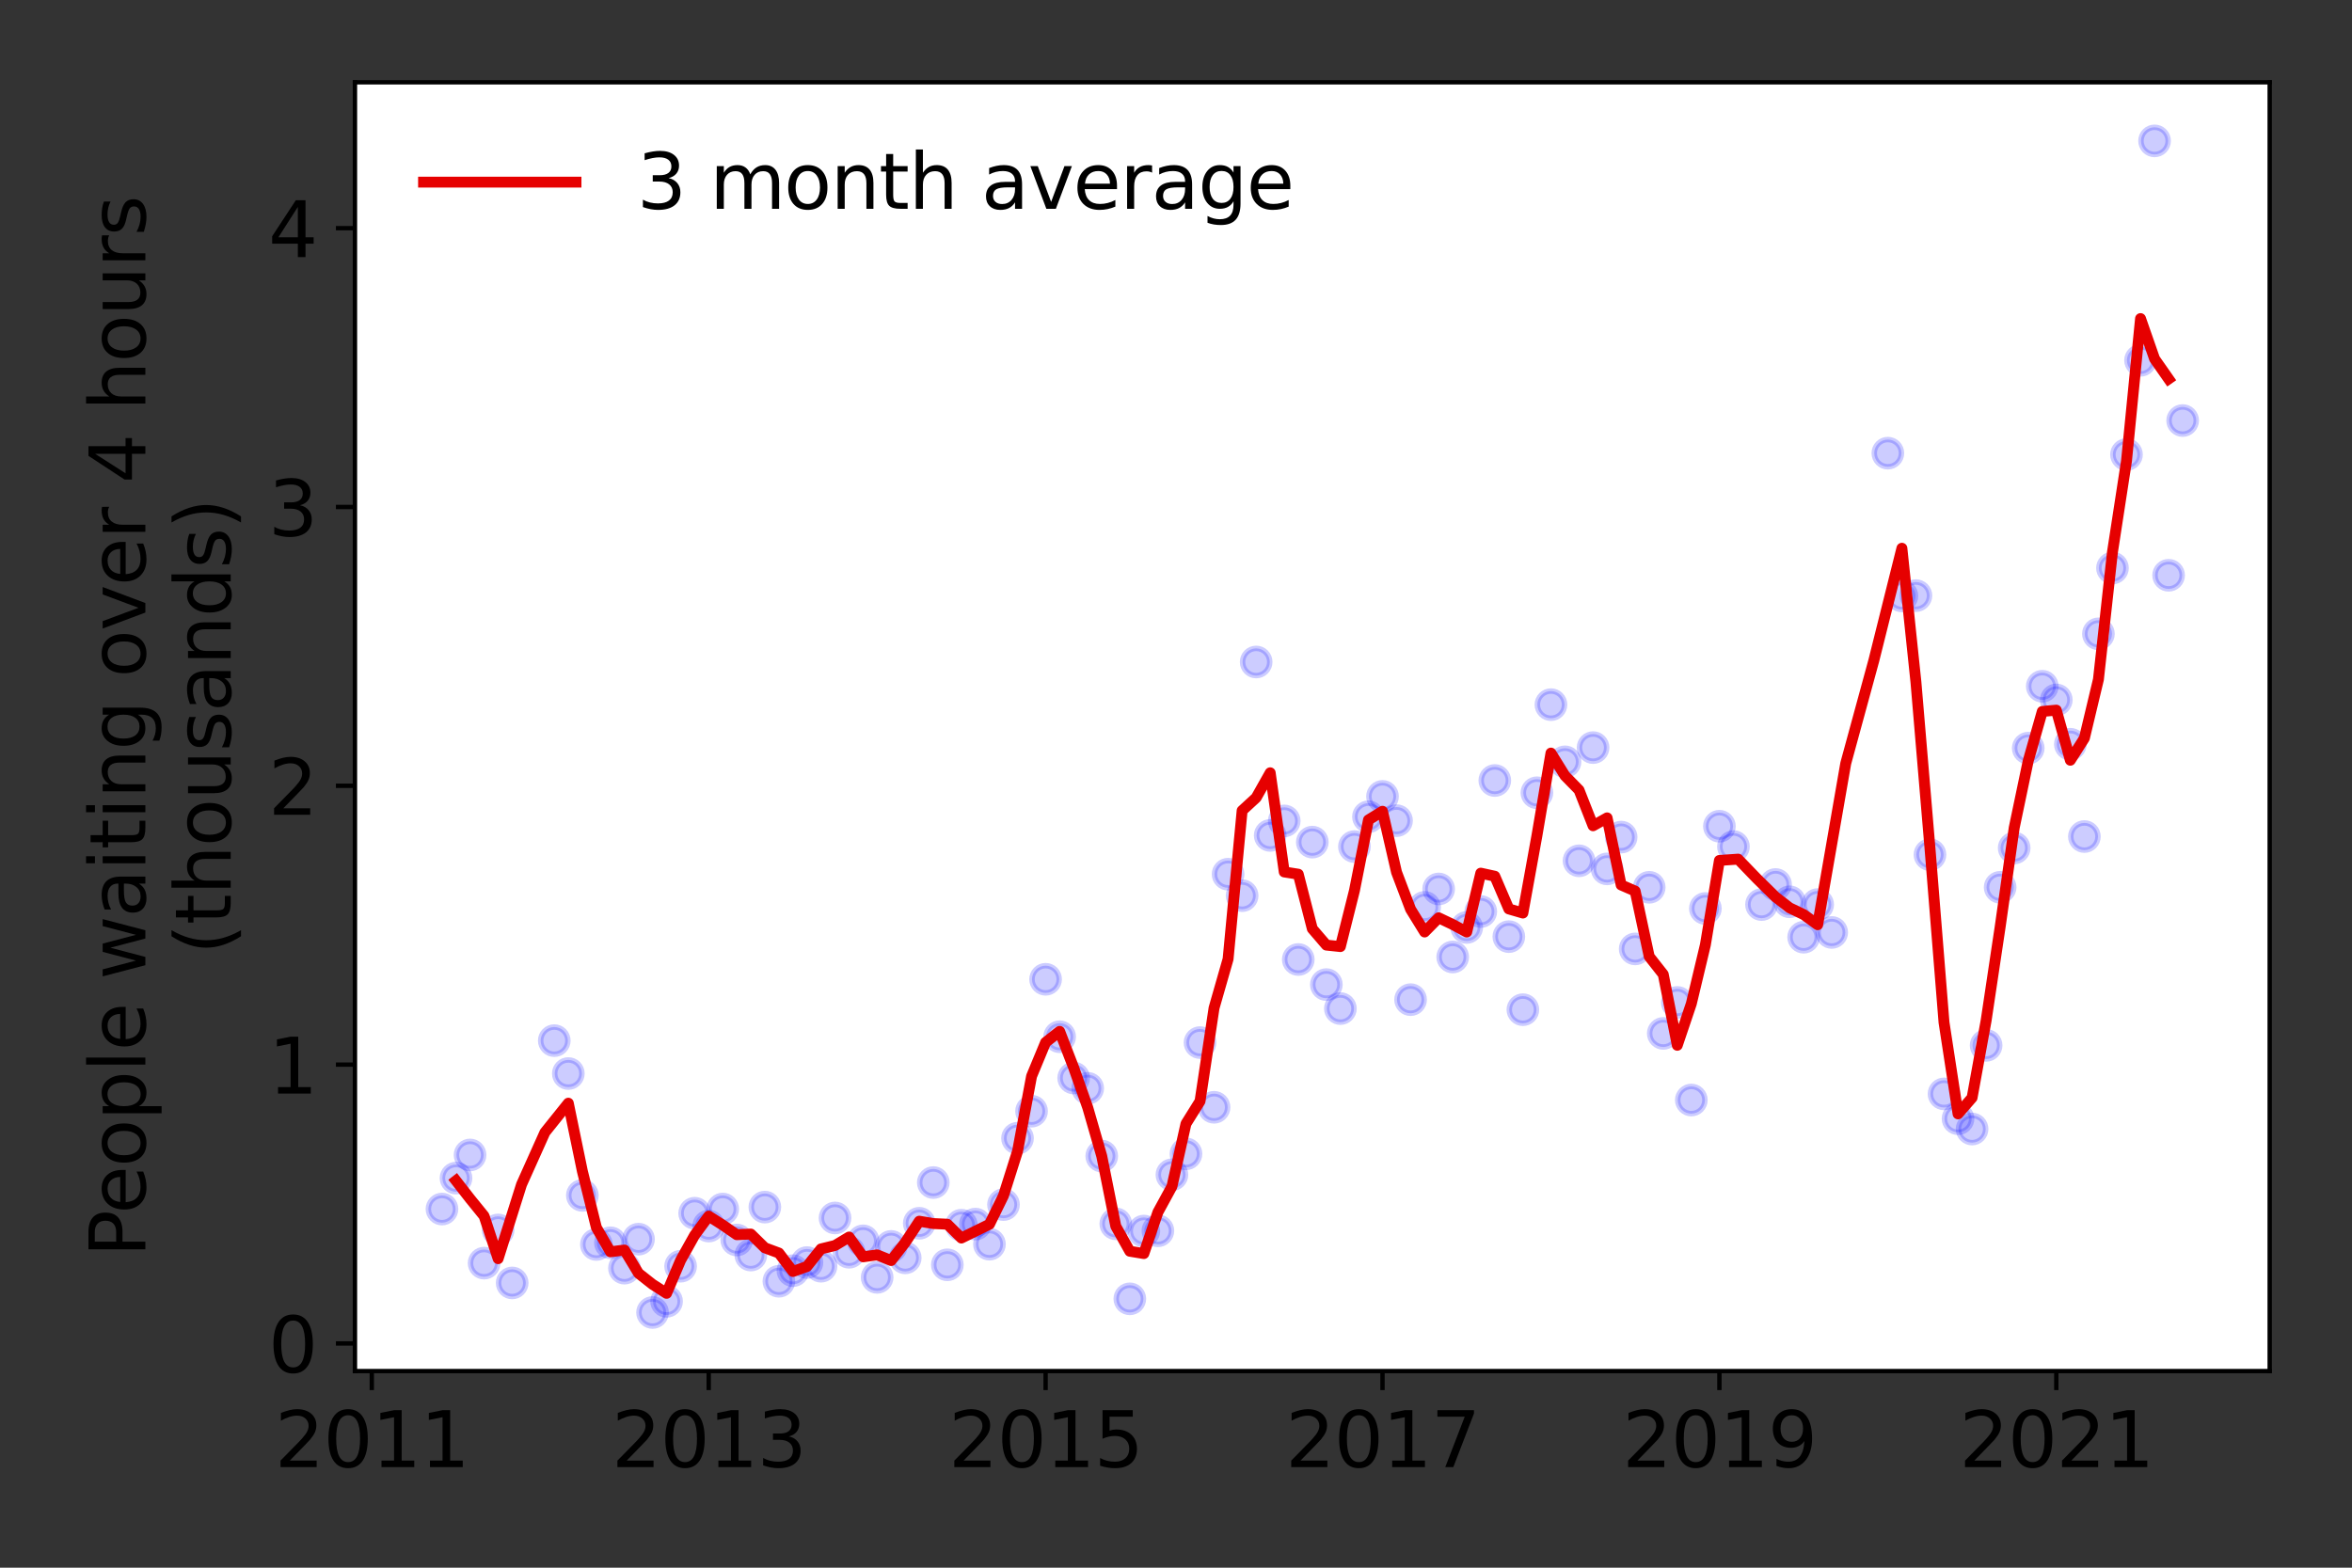 <?xml version="1.0" encoding="utf-8" standalone="no"?>
<!DOCTYPE svg PUBLIC "-//W3C//DTD SVG 1.1//EN"
  "http://www.w3.org/Graphics/SVG/1.1/DTD/svg11.dtd">
<svg height="288pt" version="1.1" viewBox="0 0 432 288" width="432pt" xmlns="http://www.w3.org/2000/svg" xmlns:xlink="http://www.w3.org/1999/xlink">
 <rect x="0" y="0" width="432" height="288" fill="#333333" stroke="none"/>
 <defs>
  <style type="text/css">*{stroke-linecap:butt;stroke-linejoin:round;}</style>
 </defs>
 <g id="figure_1">
  <g id="patch_1">
   <path d="M 0 288 
L 432 288 
L 432 0 
L 0 0 
z
" style="fill:none;"/>
  </g>
  <g id="axes_1">
   <g id="patch_2">
    <path d="M 65.195 251.88 
L 416.88 251.88 
L 416.88 15.12 
L 65.195 15.12 
z
" style="fill:#ffffff;"/>
   </g>
   <g id="matplotlib.axis_1">
    <g id="xtick_1">
     <g id="line2d_1">
      <defs>
       <path d="M 0 0 
L 0 3.5 
" id="m90ada09704" style="stroke:#000000;stroke-width:0.8;"/>
      </defs>
      <g>
       <use style="stroke:#000000;stroke-width:0.8;" x="68.289" xlink:href="#m90ada09704" y="251.88"/>
      </g>
     </g>
     <g id="text_1">
      <!-- 2011 -->
      <g transform="translate(50.474 269.518)scale(0.14 -0.14)">
       <defs>
        <path d="M 1228 531 
L 3431 531 
L 3431 0 
L 469 0 
L 469 531 
Q 828 903 1448 1529 
Q 2069 2156 2228 2338 
Q 2531 2678 2651 2914 
Q 2772 3150 2772 3378 
Q 2772 3750 2511 3984 
Q 2250 4219 1831 4219 
Q 1534 4219 1204 4116 
Q 875 4013 500 3803 
L 500 4441 
Q 881 4594 1212 4672 
Q 1544 4750 1819 4750 
Q 2544 4750 2975 4387 
Q 3406 4025 3406 3419 
Q 3406 3131 3298 2873 
Q 3191 2616 2906 2266 
Q 2828 2175 2409 1742 
Q 1991 1309 1228 531 
z
" id="DejaVuSans-32" transform="scale(0.016)"/>
        <path d="M 2034 4250 
Q 1547 4250 1301 3770 
Q 1056 3291 1056 2328 
Q 1056 1369 1301 889 
Q 1547 409 2034 409 
Q 2525 409 2770 889 
Q 3016 1369 3016 2328 
Q 3016 3291 2770 3770 
Q 2525 4250 2034 4250 
z
M 2034 4750 
Q 2819 4750 3233 4129 
Q 3647 3509 3647 2328 
Q 3647 1150 3233 529 
Q 2819 -91 2034 -91 
Q 1250 -91 836 529 
Q 422 1150 422 2328 
Q 422 3509 836 4129 
Q 1250 4750 2034 4750 
z
" id="DejaVuSans-30" transform="scale(0.016)"/>
        <path d="M 794 531 
L 1825 531 
L 1825 4091 
L 703 3866 
L 703 4441 
L 1819 4666 
L 2450 4666 
L 2450 531 
L 3481 531 
L 3481 0 
L 794 0 
L 794 531 
z
" id="DejaVuSans-31" transform="scale(0.016)"/>
       </defs>
       <use xlink:href="#DejaVuSans-32"/>
       <use x="63.623" xlink:href="#DejaVuSans-30"/>
       <use x="127.246" xlink:href="#DejaVuSans-31"/>
       <use x="190.869" xlink:href="#DejaVuSans-31"/>
      </g>
     </g>
    </g>
    <g id="xtick_2">
     <g id="line2d_2">
      <g>
       <use style="stroke:#000000;stroke-width:0.8;" x="130.169" xlink:href="#m90ada09704" y="251.88"/>
      </g>
     </g>
     <g id="text_2">
      <!-- 2013 -->
      <g transform="translate(112.354 269.518)scale(0.14 -0.14)">
       <defs>
        <path d="M 2597 2516 
Q 3050 2419 3304 2112 
Q 3559 1806 3559 1356 
Q 3559 666 3084 287 
Q 2609 -91 1734 -91 
Q 1441 -91 1130 -33 
Q 819 25 488 141 
L 488 750 
Q 750 597 1062 519 
Q 1375 441 1716 441 
Q 2309 441 2620 675 
Q 2931 909 2931 1356 
Q 2931 1769 2642 2001 
Q 2353 2234 1838 2234 
L 1294 2234 
L 1294 2753 
L 1863 2753 
Q 2328 2753 2575 2939 
Q 2822 3125 2822 3475 
Q 2822 3834 2567 4026 
Q 2313 4219 1838 4219 
Q 1578 4219 1281 4162 
Q 984 4106 628 3988 
L 628 4550 
Q 988 4650 1302 4700 
Q 1616 4750 1894 4750 
Q 2613 4750 3031 4423 
Q 3450 4097 3450 3541 
Q 3450 3153 3228 2886 
Q 3006 2619 2597 2516 
z
" id="DejaVuSans-33" transform="scale(0.016)"/>
       </defs>
       <use xlink:href="#DejaVuSans-32"/>
       <use x="63.623" xlink:href="#DejaVuSans-30"/>
       <use x="127.246" xlink:href="#DejaVuSans-31"/>
       <use x="190.869" xlink:href="#DejaVuSans-33"/>
      </g>
     </g>
    </g>
    <g id="xtick_3">
     <g id="line2d_3">
      <g>
       <use style="stroke:#000000;stroke-width:0.8;" x="192.049" xlink:href="#m90ada09704" y="251.88"/>
      </g>
     </g>
     <g id="text_3">
      <!-- 2015 -->
      <g transform="translate(174.234 269.518)scale(0.14 -0.14)">
       <defs>
        <path d="M 691 4666 
L 3169 4666 
L 3169 4134 
L 1269 4134 
L 1269 2991 
Q 1406 3038 1543 3061 
Q 1681 3084 1819 3084 
Q 2600 3084 3056 2656 
Q 3513 2228 3513 1497 
Q 3513 744 3044 326 
Q 2575 -91 1722 -91 
Q 1428 -91 1123 -41 
Q 819 9 494 109 
L 494 744 
Q 775 591 1075 516 
Q 1375 441 1709 441 
Q 2250 441 2565 725 
Q 2881 1009 2881 1497 
Q 2881 1984 2565 2268 
Q 2250 2553 1709 2553 
Q 1456 2553 1204 2497 
Q 953 2441 691 2322 
L 691 4666 
z
" id="DejaVuSans-35" transform="scale(0.016)"/>
       </defs>
       <use xlink:href="#DejaVuSans-32"/>
       <use x="63.623" xlink:href="#DejaVuSans-30"/>
       <use x="127.246" xlink:href="#DejaVuSans-31"/>
       <use x="190.869" xlink:href="#DejaVuSans-35"/>
      </g>
     </g>
    </g>
    <g id="xtick_4">
     <g id="line2d_4">
      <g>
       <use style="stroke:#000000;stroke-width:0.8;" x="253.929" xlink:href="#m90ada09704" y="251.88"/>
      </g>
     </g>
     <g id="text_4">
      <!-- 2017 -->
      <g transform="translate(236.114 269.518)scale(0.14 -0.14)">
       <defs>
        <path d="M 525 4666 
L 3525 4666 
L 3525 4397 
L 1831 0 
L 1172 0 
L 2766 4134 
L 525 4134 
L 525 4666 
z
" id="DejaVuSans-37" transform="scale(0.016)"/>
       </defs>
       <use xlink:href="#DejaVuSans-32"/>
       <use x="63.623" xlink:href="#DejaVuSans-30"/>
       <use x="127.246" xlink:href="#DejaVuSans-31"/>
       <use x="190.869" xlink:href="#DejaVuSans-37"/>
      </g>
     </g>
    </g>
    <g id="xtick_5">
     <g id="line2d_5">
      <g>
       <use style="stroke:#000000;stroke-width:0.8;" x="315.809" xlink:href="#m90ada09704" y="251.88"/>
      </g>
     </g>
     <g id="text_5">
      <!-- 2019 -->
      <g transform="translate(297.994 269.518)scale(0.14 -0.14)">
       <defs>
        <path d="M 703 97 
L 703 672 
Q 941 559 1184 500 
Q 1428 441 1663 441 
Q 2288 441 2617 861 
Q 2947 1281 2994 2138 
Q 2813 1869 2534 1725 
Q 2256 1581 1919 1581 
Q 1219 1581 811 2004 
Q 403 2428 403 3163 
Q 403 3881 828 4315 
Q 1253 4750 1959 4750 
Q 2769 4750 3195 4129 
Q 3622 3509 3622 2328 
Q 3622 1225 3098 567 
Q 2575 -91 1691 -91 
Q 1453 -91 1209 -44 
Q 966 3 703 97 
z
M 1959 2075 
Q 2384 2075 2632 2365 
Q 2881 2656 2881 3163 
Q 2881 3666 2632 3958 
Q 2384 4250 1959 4250 
Q 1534 4250 1286 3958 
Q 1038 3666 1038 3163 
Q 1038 2656 1286 2365 
Q 1534 2075 1959 2075 
z
" id="DejaVuSans-39" transform="scale(0.016)"/>
       </defs>
       <use xlink:href="#DejaVuSans-32"/>
       <use x="63.623" xlink:href="#DejaVuSans-30"/>
       <use x="127.246" xlink:href="#DejaVuSans-31"/>
       <use x="190.869" xlink:href="#DejaVuSans-39"/>
      </g>
     </g>
    </g>
    <g id="xtick_6">
     <g id="line2d_6">
      <g>
       <use style="stroke:#000000;stroke-width:0.8;" x="377.689" xlink:href="#m90ada09704" y="251.88"/>
      </g>
     </g>
     <g id="text_6">
      <!-- 2021 -->
      <g transform="translate(359.874 269.518)scale(0.14 -0.14)">
       <use xlink:href="#DejaVuSans-32"/>
       <use x="63.623" xlink:href="#DejaVuSans-30"/>
       <use x="127.246" xlink:href="#DejaVuSans-32"/>
       <use x="190.869" xlink:href="#DejaVuSans-31"/>
      </g>
     </g>
    </g>
   </g>
   <g id="matplotlib.axis_2">
    <g id="ytick_1">
     <g id="line2d_7">
      <defs>
       <path d="M 0 0 
L -3.5 0 
" id="mf5679351dc" style="stroke:#000000;stroke-width:0.8;"/>
      </defs>
      <g>
       <use style="stroke:#000000;stroke-width:0.8;" x="65.195" xlink:href="#mf5679351dc" y="246.804"/>
      </g>
     </g>
     <g id="text_7">
      <!-- 0 -->
      <g transform="translate(49.288 252.123)scale(0.14 -0.14)">
       <use xlink:href="#DejaVuSans-30"/>
      </g>
     </g>
    </g>
    <g id="ytick_2">
     <g id="line2d_8">
      <g>
       <use style="stroke:#000000;stroke-width:0.8;" x="65.195" xlink:href="#mf5679351dc" y="195.582"/>
      </g>
     </g>
     <g id="text_8">
      <!-- 1 -->
      <g transform="translate(49.288 200.9)scale(0.14 -0.14)">
       <use xlink:href="#DejaVuSans-31"/>
      </g>
     </g>
    </g>
    <g id="ytick_3">
     <g id="line2d_9">
      <g>
       <use style="stroke:#000000;stroke-width:0.8;" x="65.195" xlink:href="#mf5679351dc" y="144.359"/>
      </g>
     </g>
     <g id="text_9">
      <!-- 2 -->
      <g transform="translate(49.288 149.678)scale(0.14 -0.14)">
       <use xlink:href="#DejaVuSans-32"/>
      </g>
     </g>
    </g>
    <g id="ytick_4">
     <g id="line2d_10">
      <g>
       <use style="stroke:#000000;stroke-width:0.8;" x="65.195" xlink:href="#mf5679351dc" y="93.137"/>
      </g>
     </g>
     <g id="text_10">
      <!-- 3 -->
      <g transform="translate(49.288 98.456)scale(0.14 -0.14)">
       <use xlink:href="#DejaVuSans-33"/>
      </g>
     </g>
    </g>
    <g id="ytick_5">
     <g id="line2d_11">
      <g>
       <use style="stroke:#000000;stroke-width:0.8;" x="65.195" xlink:href="#mf5679351dc" y="41.914"/>
      </g>
     </g>
     <g id="text_11">
      <!-- 4 -->
      <g transform="translate(49.288 47.233)scale(0.14 -0.14)">
       <defs>
        <path d="M 2419 4116 
L 825 1625 
L 2419 1625 
L 2419 4116 
z
M 2253 4666 
L 3047 4666 
L 3047 1625 
L 3713 1625 
L 3713 1100 
L 3047 1100 
L 3047 0 
L 2419 0 
L 2419 1100 
L 313 1100 
L 313 1709 
L 2253 4666 
z
" id="DejaVuSans-34" transform="scale(0.016)"/>
       </defs>
       <use xlink:href="#DejaVuSans-34"/>
      </g>
     </g>
    </g>
    <g id="text_12">
     <!-- People waiting over 4 hours -->
     <g transform="translate(26.699 230.925)rotate(-90)scale(0.14 -0.14)">
      <defs>
       <path d="M 1259 4147 
L 1259 2394 
L 2053 2394 
Q 2494 2394 2734 2622 
Q 2975 2850 2975 3272 
Q 2975 3691 2734 3919 
Q 2494 4147 2053 4147 
L 1259 4147 
z
M 628 4666 
L 2053 4666 
Q 2838 4666 3239 4311 
Q 3641 3956 3641 3272 
Q 3641 2581 3239 2228 
Q 2838 1875 2053 1875 
L 1259 1875 
L 1259 0 
L 628 0 
L 628 4666 
z
" id="DejaVuSans-50" transform="scale(0.016)"/>
       <path d="M 3597 1894 
L 3597 1613 
L 953 1613 
Q 991 1019 1311 708 
Q 1631 397 2203 397 
Q 2534 397 2845 478 
Q 3156 559 3463 722 
L 3463 178 
Q 3153 47 2828 -22 
Q 2503 -91 2169 -91 
Q 1331 -91 842 396 
Q 353 884 353 1716 
Q 353 2575 817 3079 
Q 1281 3584 2069 3584 
Q 2775 3584 3186 3129 
Q 3597 2675 3597 1894 
z
M 3022 2063 
Q 3016 2534 2758 2815 
Q 2500 3097 2075 3097 
Q 1594 3097 1305 2825 
Q 1016 2553 972 2059 
L 3022 2063 
z
" id="DejaVuSans-65" transform="scale(0.016)"/>
       <path d="M 1959 3097 
Q 1497 3097 1228 2736 
Q 959 2375 959 1747 
Q 959 1119 1226 758 
Q 1494 397 1959 397 
Q 2419 397 2687 759 
Q 2956 1122 2956 1747 
Q 2956 2369 2687 2733 
Q 2419 3097 1959 3097 
z
M 1959 3584 
Q 2709 3584 3137 3096 
Q 3566 2609 3566 1747 
Q 3566 888 3137 398 
Q 2709 -91 1959 -91 
Q 1206 -91 779 398 
Q 353 888 353 1747 
Q 353 2609 779 3096 
Q 1206 3584 1959 3584 
z
" id="DejaVuSans-6f" transform="scale(0.016)"/>
       <path d="M 1159 525 
L 1159 -1331 
L 581 -1331 
L 581 3500 
L 1159 3500 
L 1159 2969 
Q 1341 3281 1617 3432 
Q 1894 3584 2278 3584 
Q 2916 3584 3314 3078 
Q 3713 2572 3713 1747 
Q 3713 922 3314 415 
Q 2916 -91 2278 -91 
Q 1894 -91 1617 61 
Q 1341 213 1159 525 
z
M 3116 1747 
Q 3116 2381 2855 2742 
Q 2594 3103 2138 3103 
Q 1681 3103 1420 2742 
Q 1159 2381 1159 1747 
Q 1159 1113 1420 752 
Q 1681 391 2138 391 
Q 2594 391 2855 752 
Q 3116 1113 3116 1747 
z
" id="DejaVuSans-70" transform="scale(0.016)"/>
       <path d="M 603 4863 
L 1178 4863 
L 1178 0 
L 603 0 
L 603 4863 
z
" id="DejaVuSans-6c" transform="scale(0.016)"/>
       <path id="DejaVuSans-20" transform="scale(0.016)"/>
       <path d="M 269 3500 
L 844 3500 
L 1563 769 
L 2278 3500 
L 2956 3500 
L 3675 769 
L 4391 3500 
L 4966 3500 
L 4050 0 
L 3372 0 
L 2619 2869 
L 1863 0 
L 1184 0 
L 269 3500 
z
" id="DejaVuSans-77" transform="scale(0.016)"/>
       <path d="M 2194 1759 
Q 1497 1759 1228 1600 
Q 959 1441 959 1056 
Q 959 750 1161 570 
Q 1363 391 1709 391 
Q 2188 391 2477 730 
Q 2766 1069 2766 1631 
L 2766 1759 
L 2194 1759 
z
M 3341 1997 
L 3341 0 
L 2766 0 
L 2766 531 
Q 2569 213 2275 61 
Q 1981 -91 1556 -91 
Q 1019 -91 701 211 
Q 384 513 384 1019 
Q 384 1609 779 1909 
Q 1175 2209 1959 2209 
L 2766 2209 
L 2766 2266 
Q 2766 2663 2505 2880 
Q 2244 3097 1772 3097 
Q 1472 3097 1187 3025 
Q 903 2953 641 2809 
L 641 3341 
Q 956 3463 1253 3523 
Q 1550 3584 1831 3584 
Q 2591 3584 2966 3190 
Q 3341 2797 3341 1997 
z
" id="DejaVuSans-61" transform="scale(0.016)"/>
       <path d="M 603 3500 
L 1178 3500 
L 1178 0 
L 603 0 
L 603 3500 
z
M 603 4863 
L 1178 4863 
L 1178 4134 
L 603 4134 
L 603 4863 
z
" id="DejaVuSans-69" transform="scale(0.016)"/>
       <path d="M 1172 4494 
L 1172 3500 
L 2356 3500 
L 2356 3053 
L 1172 3053 
L 1172 1153 
Q 1172 725 1289 603 
Q 1406 481 1766 481 
L 2356 481 
L 2356 0 
L 1766 0 
Q 1100 0 847 248 
Q 594 497 594 1153 
L 594 3053 
L 172 3053 
L 172 3500 
L 594 3500 
L 594 4494 
L 1172 4494 
z
" id="DejaVuSans-74" transform="scale(0.016)"/>
       <path d="M 3513 2113 
L 3513 0 
L 2938 0 
L 2938 2094 
Q 2938 2591 2744 2837 
Q 2550 3084 2163 3084 
Q 1697 3084 1428 2787 
Q 1159 2491 1159 1978 
L 1159 0 
L 581 0 
L 581 3500 
L 1159 3500 
L 1159 2956 
Q 1366 3272 1645 3428 
Q 1925 3584 2291 3584 
Q 2894 3584 3203 3211 
Q 3513 2838 3513 2113 
z
" id="DejaVuSans-6e" transform="scale(0.016)"/>
       <path d="M 2906 1791 
Q 2906 2416 2648 2759 
Q 2391 3103 1925 3103 
Q 1463 3103 1205 2759 
Q 947 2416 947 1791 
Q 947 1169 1205 825 
Q 1463 481 1925 481 
Q 2391 481 2648 825 
Q 2906 1169 2906 1791 
z
M 3481 434 
Q 3481 -459 3084 -895 
Q 2688 -1331 1869 -1331 
Q 1566 -1331 1297 -1286 
Q 1028 -1241 775 -1147 
L 775 -588 
Q 1028 -725 1275 -790 
Q 1522 -856 1778 -856 
Q 2344 -856 2625 -561 
Q 2906 -266 2906 331 
L 2906 616 
Q 2728 306 2450 153 
Q 2172 0 1784 0 
Q 1141 0 747 490 
Q 353 981 353 1791 
Q 353 2603 747 3093 
Q 1141 3584 1784 3584 
Q 2172 3584 2450 3431 
Q 2728 3278 2906 2969 
L 2906 3500 
L 3481 3500 
L 3481 434 
z
" id="DejaVuSans-67" transform="scale(0.016)"/>
       <path d="M 191 3500 
L 800 3500 
L 1894 563 
L 2988 3500 
L 3597 3500 
L 2284 0 
L 1503 0 
L 191 3500 
z
" id="DejaVuSans-76" transform="scale(0.016)"/>
       <path d="M 2631 2963 
Q 2534 3019 2420 3045 
Q 2306 3072 2169 3072 
Q 1681 3072 1420 2755 
Q 1159 2438 1159 1844 
L 1159 0 
L 581 0 
L 581 3500 
L 1159 3500 
L 1159 2956 
Q 1341 3275 1631 3429 
Q 1922 3584 2338 3584 
Q 2397 3584 2469 3576 
Q 2541 3569 2628 3553 
L 2631 2963 
z
" id="DejaVuSans-72" transform="scale(0.016)"/>
       <path d="M 3513 2113 
L 3513 0 
L 2938 0 
L 2938 2094 
Q 2938 2591 2744 2837 
Q 2550 3084 2163 3084 
Q 1697 3084 1428 2787 
Q 1159 2491 1159 1978 
L 1159 0 
L 581 0 
L 581 4863 
L 1159 4863 
L 1159 2956 
Q 1366 3272 1645 3428 
Q 1925 3584 2291 3584 
Q 2894 3584 3203 3211 
Q 3513 2838 3513 2113 
z
" id="DejaVuSans-68" transform="scale(0.016)"/>
       <path d="M 544 1381 
L 544 3500 
L 1119 3500 
L 1119 1403 
Q 1119 906 1312 657 
Q 1506 409 1894 409 
Q 2359 409 2629 706 
Q 2900 1003 2900 1516 
L 2900 3500 
L 3475 3500 
L 3475 0 
L 2900 0 
L 2900 538 
Q 2691 219 2414 64 
Q 2138 -91 1772 -91 
Q 1169 -91 856 284 
Q 544 659 544 1381 
z
M 1991 3584 
L 1991 3584 
z
" id="DejaVuSans-75" transform="scale(0.016)"/>
       <path d="M 2834 3397 
L 2834 2853 
Q 2591 2978 2328 3040 
Q 2066 3103 1784 3103 
Q 1356 3103 1142 2972 
Q 928 2841 928 2578 
Q 928 2378 1081 2264 
Q 1234 2150 1697 2047 
L 1894 2003 
Q 2506 1872 2764 1633 
Q 3022 1394 3022 966 
Q 3022 478 2636 193 
Q 2250 -91 1575 -91 
Q 1294 -91 989 -36 
Q 684 19 347 128 
L 347 722 
Q 666 556 975 473 
Q 1284 391 1588 391 
Q 1994 391 2212 530 
Q 2431 669 2431 922 
Q 2431 1156 2273 1281 
Q 2116 1406 1581 1522 
L 1381 1569 
Q 847 1681 609 1914 
Q 372 2147 372 2553 
Q 372 3047 722 3315 
Q 1072 3584 1716 3584 
Q 2034 3584 2315 3537 
Q 2597 3491 2834 3397 
z
" id="DejaVuSans-73" transform="scale(0.016)"/>
      </defs>
      <use xlink:href="#DejaVuSans-50"/>
      <use x="56.678" xlink:href="#DejaVuSans-65"/>
      <use x="118.201" xlink:href="#DejaVuSans-6f"/>
      <use x="179.383" xlink:href="#DejaVuSans-70"/>
      <use x="242.859" xlink:href="#DejaVuSans-6c"/>
      <use x="270.643" xlink:href="#DejaVuSans-65"/>
      <use x="332.166" xlink:href="#DejaVuSans-20"/>
      <use x="363.953" xlink:href="#DejaVuSans-77"/>
      <use x="445.74" xlink:href="#DejaVuSans-61"/>
      <use x="507.02" xlink:href="#DejaVuSans-69"/>
      <use x="534.803" xlink:href="#DejaVuSans-74"/>
      <use x="574.012" xlink:href="#DejaVuSans-69"/>
      <use x="601.795" xlink:href="#DejaVuSans-6e"/>
      <use x="665.174" xlink:href="#DejaVuSans-67"/>
      <use x="728.65" xlink:href="#DejaVuSans-20"/>
      <use x="760.438" xlink:href="#DejaVuSans-6f"/>
      <use x="821.619" xlink:href="#DejaVuSans-76"/>
      <use x="880.799" xlink:href="#DejaVuSans-65"/>
      <use x="942.322" xlink:href="#DejaVuSans-72"/>
      <use x="983.436" xlink:href="#DejaVuSans-20"/>
      <use x="1015.223" xlink:href="#DejaVuSans-34"/>
      <use x="1078.846" xlink:href="#DejaVuSans-20"/>
      <use x="1110.633" xlink:href="#DejaVuSans-68"/>
      <use x="1174.012" xlink:href="#DejaVuSans-6f"/>
      <use x="1235.193" xlink:href="#DejaVuSans-75"/>
      <use x="1298.572" xlink:href="#DejaVuSans-72"/>
      <use x="1339.686" xlink:href="#DejaVuSans-73"/>
     </g>
     <!-- (thousands) -->
     <g transform="translate(42.376 175.325)rotate(-90)scale(0.14 -0.14)">
      <defs>
       <path d="M 1984 4856 
Q 1566 4138 1362 3434 
Q 1159 2731 1159 2009 
Q 1159 1288 1364 580 
Q 1569 -128 1984 -844 
L 1484 -844 
Q 1016 -109 783 600 
Q 550 1309 550 2009 
Q 550 2706 781 3412 
Q 1013 4119 1484 4856 
L 1984 4856 
z
" id="DejaVuSans-28" transform="scale(0.016)"/>
       <path d="M 2906 2969 
L 2906 4863 
L 3481 4863 
L 3481 0 
L 2906 0 
L 2906 525 
Q 2725 213 2448 61 
Q 2172 -91 1784 -91 
Q 1150 -91 751 415 
Q 353 922 353 1747 
Q 353 2572 751 3078 
Q 1150 3584 1784 3584 
Q 2172 3584 2448 3432 
Q 2725 3281 2906 2969 
z
M 947 1747 
Q 947 1113 1208 752 
Q 1469 391 1925 391 
Q 2381 391 2643 752 
Q 2906 1113 2906 1747 
Q 2906 2381 2643 2742 
Q 2381 3103 1925 3103 
Q 1469 3103 1208 2742 
Q 947 2381 947 1747 
z
" id="DejaVuSans-64" transform="scale(0.016)"/>
       <path d="M 513 4856 
L 1013 4856 
Q 1481 4119 1714 3412 
Q 1947 2706 1947 2009 
Q 1947 1309 1714 600 
Q 1481 -109 1013 -844 
L 513 -844 
Q 928 -128 1133 580 
Q 1338 1288 1338 2009 
Q 1338 2731 1133 3434 
Q 928 4138 513 4856 
z
" id="DejaVuSans-29" transform="scale(0.016)"/>
      </defs>
      <use xlink:href="#DejaVuSans-28"/>
      <use x="39.014" xlink:href="#DejaVuSans-74"/>
      <use x="78.223" xlink:href="#DejaVuSans-68"/>
      <use x="141.602" xlink:href="#DejaVuSans-6f"/>
      <use x="202.783" xlink:href="#DejaVuSans-75"/>
      <use x="266.162" xlink:href="#DejaVuSans-73"/>
      <use x="318.262" xlink:href="#DejaVuSans-61"/>
      <use x="379.541" xlink:href="#DejaVuSans-6e"/>
      <use x="442.92" xlink:href="#DejaVuSans-64"/>
      <use x="506.396" xlink:href="#DejaVuSans-73"/>
      <use x="558.496" xlink:href="#DejaVuSans-29"/>
     </g>
    </g>
   </g>
   <g id="line2d_12">
    <defs>
     <path d="M 0 2.5 
C 0.663 2.5 1.299 2.237 1.768 1.768 
C 2.237 1.299 2.5 0.663 2.5 0 
C 2.5 -0.663 2.237 -1.299 1.768 -1.768 
C 1.299 -2.237 0.663 -2.5 0 -2.5 
C -0.663 -2.5 -1.299 -2.237 -1.768 -1.768 
C -2.237 -1.299 -2.5 -0.663 -2.5 0 
C -2.5 0.663 -2.237 1.299 -1.768 1.768 
C -1.299 2.237 -0.663 2.5 0 2.5 
z
" id="m27534cad2c" style="stroke:#0000ff;stroke-opacity:0.2;"/>
    </defs>
    <g clip-path="url(#p4b5d6aecb1)">
     <use style="fill:#0000ff;fill-opacity:0.2;stroke:#0000ff;stroke-opacity:0.2;" x="400.894" xlink:href="#m27534cad2c" y="77.258"/>
     <use style="fill:#0000ff;fill-opacity:0.2;stroke:#0000ff;stroke-opacity:0.2;" x="398.316" xlink:href="#m27534cad2c" y="105.686"/>
     <use style="fill:#0000ff;fill-opacity:0.2;stroke:#0000ff;stroke-opacity:0.2;" x="395.738" xlink:href="#m27534cad2c" y="25.882"/>
     <use style="fill:#0000ff;fill-opacity:0.2;stroke:#0000ff;stroke-opacity:0.2;" x="393.159" xlink:href="#m27534cad2c" y="66.194"/>
     <use style="fill:#0000ff;fill-opacity:0.2;stroke:#0000ff;stroke-opacity:0.2;" x="390.581" xlink:href="#m27534cad2c" y="83.507"/>
     <use style="fill:#0000ff;fill-opacity:0.2;stroke:#0000ff;stroke-opacity:0.2;" x="388.003" xlink:href="#m27534cad2c" y="104.354"/>
     <use style="fill:#0000ff;fill-opacity:0.2;stroke:#0000ff;stroke-opacity:0.2;" x="385.424" xlink:href="#m27534cad2c" y="116.443"/>
     <use style="fill:#0000ff;fill-opacity:0.2;stroke:#0000ff;stroke-opacity:0.2;" x="382.846" xlink:href="#m27534cad2c" y="153.682"/>
     <use style="fill:#0000ff;fill-opacity:0.2;stroke:#0000ff;stroke-opacity:0.2;" x="380.268" xlink:href="#m27534cad2c" y="136.727"/>
     <use style="fill:#0000ff;fill-opacity:0.2;stroke:#0000ff;stroke-opacity:0.2;" x="377.689" xlink:href="#m27534cad2c" y="128.583"/>
     <use style="fill:#0000ff;fill-opacity:0.2;stroke:#0000ff;stroke-opacity:0.2;" x="375.111" xlink:href="#m27534cad2c" y="126.073"/>
     <use style="fill:#0000ff;fill-opacity:0.2;stroke:#0000ff;stroke-opacity:0.2;" x="372.533" xlink:href="#m27534cad2c" y="137.444"/>
     <use style="fill:#0000ff;fill-opacity:0.2;stroke:#0000ff;stroke-opacity:0.2;" x="369.954" xlink:href="#m27534cad2c" y="155.782"/>
     <use style="fill:#0000ff;fill-opacity:0.2;stroke:#0000ff;stroke-opacity:0.2;" x="367.376" xlink:href="#m27534cad2c" y="163.004"/>
     <use style="fill:#0000ff;fill-opacity:0.2;stroke:#0000ff;stroke-opacity:0.2;" x="364.798" xlink:href="#m27534cad2c" y="192.047"/>
     <use style="fill:#0000ff;fill-opacity:0.2;stroke:#0000ff;stroke-opacity:0.2;" x="362.219" xlink:href="#m27534cad2c" y="207.414"/>
     <use style="fill:#0000ff;fill-opacity:0.2;stroke:#0000ff;stroke-opacity:0.2;" x="359.641" xlink:href="#m27534cad2c" y="205.519"/>
     <use style="fill:#0000ff;fill-opacity:0.2;stroke:#0000ff;stroke-opacity:0.2;" x="357.063" xlink:href="#m27534cad2c" y="200.96"/>
     <use style="fill:#0000ff;fill-opacity:0.2;stroke:#0000ff;stroke-opacity:0.2;" x="354.484" xlink:href="#m27534cad2c" y="157.011"/>
     <use style="fill:#0000ff;fill-opacity:0.2;stroke:#0000ff;stroke-opacity:0.2;" x="351.906" xlink:href="#m27534cad2c" y="109.425"/>
     <use style="fill:#0000ff;fill-opacity:0.2;stroke:#0000ff;stroke-opacity:0.2;" x="349.328" xlink:href="#m27534cad2c" y="109.477"/>
     <use style="fill:#0000ff;fill-opacity:0.2;stroke:#0000ff;stroke-opacity:0.2;" x="346.749" xlink:href="#m27534cad2c" y="83.251"/>
     <use style="fill:#0000ff;fill-opacity:0.2;stroke:#0000ff;stroke-opacity:0.2;" x="336.436" xlink:href="#m27534cad2c" y="171.302"/>
     <use style="fill:#0000ff;fill-opacity:0.2;stroke:#0000ff;stroke-opacity:0.2;" x="333.858" xlink:href="#m27534cad2c" y="166.18"/>
     <use style="fill:#0000ff;fill-opacity:0.2;stroke:#0000ff;stroke-opacity:0.2;" x="331.279" xlink:href="#m27534cad2c" y="172.173"/>
     <use style="fill:#0000ff;fill-opacity:0.2;stroke:#0000ff;stroke-opacity:0.2;" x="328.701" xlink:href="#m27534cad2c" y="165.668"/>
     <use style="fill:#0000ff;fill-opacity:0.2;stroke:#0000ff;stroke-opacity:0.2;" x="326.123" xlink:href="#m27534cad2c" y="162.492"/>
     <use style="fill:#0000ff;fill-opacity:0.2;stroke:#0000ff;stroke-opacity:0.2;" x="323.544" xlink:href="#m27534cad2c" y="166.18"/>
     <use style="fill:#0000ff;fill-opacity:0.2;stroke:#0000ff;stroke-opacity:0.2;" x="318.388" xlink:href="#m27534cad2c" y="155.526"/>
     <use style="fill:#0000ff;fill-opacity:0.2;stroke:#0000ff;stroke-opacity:0.2;" x="315.809" xlink:href="#m27534cad2c" y="151.786"/>
     <use style="fill:#0000ff;fill-opacity:0.2;stroke:#0000ff;stroke-opacity:0.2;" x="313.231" xlink:href="#m27534cad2c" y="166.897"/>
     <use style="fill:#0000ff;fill-opacity:0.2;stroke:#0000ff;stroke-opacity:0.2;" x="310.653" xlink:href="#m27534cad2c" y="202.087"/>
     <use style="fill:#0000ff;fill-opacity:0.2;stroke:#0000ff;stroke-opacity:0.2;" x="308.074" xlink:href="#m27534cad2c" y="184.159"/>
     <use style="fill:#0000ff;fill-opacity:0.2;stroke:#0000ff;stroke-opacity:0.2;" x="305.496" xlink:href="#m27534cad2c" y="189.845"/>
     <use style="fill:#0000ff;fill-opacity:0.2;stroke:#0000ff;stroke-opacity:0.2;" x="302.918" xlink:href="#m27534cad2c" y="163.004"/>
     <use style="fill:#0000ff;fill-opacity:0.2;stroke:#0000ff;stroke-opacity:0.2;" x="300.339" xlink:href="#m27534cad2c" y="174.324"/>
     <use style="fill:#0000ff;fill-opacity:0.2;stroke:#0000ff;stroke-opacity:0.2;" x="297.761" xlink:href="#m27534cad2c" y="153.784"/>
     <use style="fill:#0000ff;fill-opacity:0.2;stroke:#0000ff;stroke-opacity:0.2;" x="295.183" xlink:href="#m27534cad2c" y="159.623"/>
     <use style="fill:#0000ff;fill-opacity:0.2;stroke:#0000ff;stroke-opacity:0.2;" x="292.604" xlink:href="#m27534cad2c" y="137.342"/>
     <use style="fill:#0000ff;fill-opacity:0.2;stroke:#0000ff;stroke-opacity:0.2;" x="290.026" xlink:href="#m27534cad2c" y="158.138"/>
     <use style="fill:#0000ff;fill-opacity:0.2;stroke:#0000ff;stroke-opacity:0.2;" x="287.448" xlink:href="#m27534cad2c" y="139.954"/>
     <use style="fill:#0000ff;fill-opacity:0.2;stroke:#0000ff;stroke-opacity:0.2;" x="284.869" xlink:href="#m27534cad2c" y="129.453"/>
     <use style="fill:#0000ff;fill-opacity:0.2;stroke:#0000ff;stroke-opacity:0.2;" x="282.291" xlink:href="#m27534cad2c" y="145.64"/>
     <use style="fill:#0000ff;fill-opacity:0.2;stroke:#0000ff;stroke-opacity:0.2;" x="279.713" xlink:href="#m27534cad2c" y="185.491"/>
     <use style="fill:#0000ff;fill-opacity:0.2;stroke:#0000ff;stroke-opacity:0.2;" x="277.134" xlink:href="#m27534cad2c" y="172.07"/>
     <use style="fill:#0000ff;fill-opacity:0.2;stroke:#0000ff;stroke-opacity:0.2;" x="274.556" xlink:href="#m27534cad2c" y="143.386"/>
     <use style="fill:#0000ff;fill-opacity:0.2;stroke:#0000ff;stroke-opacity:0.2;" x="271.978" xlink:href="#m27534cad2c" y="167.46"/>
     <use style="fill:#0000ff;fill-opacity:0.2;stroke:#0000ff;stroke-opacity:0.2;" x="269.399" xlink:href="#m27534cad2c" y="170.38"/>
     <use style="fill:#0000ff;fill-opacity:0.2;stroke:#0000ff;stroke-opacity:0.2;" x="266.821" xlink:href="#m27534cad2c" y="175.81"/>
     <use style="fill:#0000ff;fill-opacity:0.2;stroke:#0000ff;stroke-opacity:0.2;" x="264.243" xlink:href="#m27534cad2c" y="163.311"/>
     <use style="fill:#0000ff;fill-opacity:0.2;stroke:#0000ff;stroke-opacity:0.2;" x="261.664" xlink:href="#m27534cad2c" y="166.692"/>
     <use style="fill:#0000ff;fill-opacity:0.2;stroke:#0000ff;stroke-opacity:0.2;" x="259.086" xlink:href="#m27534cad2c" y="183.647"/>
     <use style="fill:#0000ff;fill-opacity:0.2;stroke:#0000ff;stroke-opacity:0.2;" x="256.508" xlink:href="#m27534cad2c" y="150.762"/>
     <use style="fill:#0000ff;fill-opacity:0.2;stroke:#0000ff;stroke-opacity:0.2;" x="253.929" xlink:href="#m27534cad2c" y="146.306"/>
     <use style="fill:#0000ff;fill-opacity:0.2;stroke:#0000ff;stroke-opacity:0.2;" x="251.351" xlink:href="#m27534cad2c" y="150.045"/>
     <use style="fill:#0000ff;fill-opacity:0.2;stroke:#0000ff;stroke-opacity:0.2;" x="248.773" xlink:href="#m27534cad2c" y="155.526"/>
     <use style="fill:#0000ff;fill-opacity:0.2;stroke:#0000ff;stroke-opacity:0.2;" x="246.194" xlink:href="#m27534cad2c" y="185.286"/>
     <use style="fill:#0000ff;fill-opacity:0.2;stroke:#0000ff;stroke-opacity:0.2;" x="243.616" xlink:href="#m27534cad2c" y="180.881"/>
     <use style="fill:#0000ff;fill-opacity:0.2;stroke:#0000ff;stroke-opacity:0.2;" x="241.037" xlink:href="#m27534cad2c" y="154.706"/>
     <use style="fill:#0000ff;fill-opacity:0.2;stroke:#0000ff;stroke-opacity:0.2;" x="238.459" xlink:href="#m27534cad2c" y="176.271"/>
     <use style="fill:#0000ff;fill-opacity:0.2;stroke:#0000ff;stroke-opacity:0.2;" x="235.881" xlink:href="#m27534cad2c" y="150.813"/>
     <use style="fill:#0000ff;fill-opacity:0.2;stroke:#0000ff;stroke-opacity:0.2;" x="233.302" xlink:href="#m27534cad2c" y="153.477"/>
     <use style="fill:#0000ff;fill-opacity:0.2;stroke:#0000ff;stroke-opacity:0.2;" x="230.724" xlink:href="#m27534cad2c" y="121.616"/>
     <use style="fill:#0000ff;fill-opacity:0.2;stroke:#0000ff;stroke-opacity:0.2;" x="228.146" xlink:href="#m27534cad2c" y="164.541"/>
     <use style="fill:#0000ff;fill-opacity:0.2;stroke:#0000ff;stroke-opacity:0.2;" x="225.567" xlink:href="#m27534cad2c" y="160.597"/>
     <use style="fill:#0000ff;fill-opacity:0.2;stroke:#0000ff;stroke-opacity:0.2;" x="222.989" xlink:href="#m27534cad2c" y="203.419"/>
     <use style="fill:#0000ff;fill-opacity:0.2;stroke:#0000ff;stroke-opacity:0.2;" x="220.411" xlink:href="#m27534cad2c" y="191.535"/>
     <use style="fill:#0000ff;fill-opacity:0.2;stroke:#0000ff;stroke-opacity:0.2;" x="217.832" xlink:href="#m27534cad2c" y="211.973"/>
     <use style="fill:#0000ff;fill-opacity:0.2;stroke:#0000ff;stroke-opacity:0.2;" x="215.254" xlink:href="#m27534cad2c" y="215.814"/>
     <use style="fill:#0000ff;fill-opacity:0.2;stroke:#0000ff;stroke-opacity:0.2;" x="212.676" xlink:href="#m27534cad2c" y="226.11"/>
     <use style="fill:#0000ff;fill-opacity:0.2;stroke:#0000ff;stroke-opacity:0.2;" x="210.097" xlink:href="#m27534cad2c" y="226.161"/>
     <use style="fill:#0000ff;fill-opacity:0.2;stroke:#0000ff;stroke-opacity:0.2;" x="207.519" xlink:href="#m27534cad2c" y="238.608"/>
     <use style="fill:#0000ff;fill-opacity:0.2;stroke:#0000ff;stroke-opacity:0.2;" x="204.941" xlink:href="#m27534cad2c" y="224.829"/>
     <use style="fill:#0000ff;fill-opacity:0.2;stroke:#0000ff;stroke-opacity:0.2;" x="202.362" xlink:href="#m27534cad2c" y="212.382"/>
     <use style="fill:#0000ff;fill-opacity:0.2;stroke:#0000ff;stroke-opacity:0.2;" x="199.784" xlink:href="#m27534cad2c" y="199.935"/>
     <use style="fill:#0000ff;fill-opacity:0.2;stroke:#0000ff;stroke-opacity:0.2;" x="197.206" xlink:href="#m27534cad2c" y="198.04"/>
     <use style="fill:#0000ff;fill-opacity:0.2;stroke:#0000ff;stroke-opacity:0.2;" x="194.627" xlink:href="#m27534cad2c" y="190.459"/>
     <use style="fill:#0000ff;fill-opacity:0.2;stroke:#0000ff;stroke-opacity:0.2;" x="192.049" xlink:href="#m27534cad2c" y="179.907"/>
     <use style="fill:#0000ff;fill-opacity:0.2;stroke:#0000ff;stroke-opacity:0.2;" x="189.471" xlink:href="#m27534cad2c" y="204.136"/>
     <use style="fill:#0000ff;fill-opacity:0.2;stroke:#0000ff;stroke-opacity:0.2;" x="186.892" xlink:href="#m27534cad2c" y="209.104"/>
     <use style="fill:#0000ff;fill-opacity:0.2;stroke:#0000ff;stroke-opacity:0.2;" x="184.314" xlink:href="#m27534cad2c" y="221.295"/>
     <use style="fill:#0000ff;fill-opacity:0.2;stroke:#0000ff;stroke-opacity:0.2;" x="181.736" xlink:href="#m27534cad2c" y="228.569"/>
     <use style="fill:#0000ff;fill-opacity:0.2;stroke:#0000ff;stroke-opacity:0.2;" x="179.157" xlink:href="#m27534cad2c" y="224.881"/>
     <use style="fill:#0000ff;fill-opacity:0.2;stroke:#0000ff;stroke-opacity:0.2;" x="176.579" xlink:href="#m27534cad2c" y="225.086"/>
     <use style="fill:#0000ff;fill-opacity:0.2;stroke:#0000ff;stroke-opacity:0.2;" x="174.001" xlink:href="#m27534cad2c" y="232.359"/>
     <use style="fill:#0000ff;fill-opacity:0.2;stroke:#0000ff;stroke-opacity:0.2;" x="171.422" xlink:href="#m27534cad2c" y="217.249"/>
     <use style="fill:#0000ff;fill-opacity:0.2;stroke:#0000ff;stroke-opacity:0.2;" x="168.844" xlink:href="#m27534cad2c" y="224.727"/>
     <use style="fill:#0000ff;fill-opacity:0.2;stroke:#0000ff;stroke-opacity:0.2;" x="166.266" xlink:href="#m27534cad2c" y="231.079"/>
     <use style="fill:#0000ff;fill-opacity:0.2;stroke:#0000ff;stroke-opacity:0.2;" x="163.687" xlink:href="#m27534cad2c" y="228.978"/>
     <use style="fill:#0000ff;fill-opacity:0.2;stroke:#0000ff;stroke-opacity:0.2;" x="161.109" xlink:href="#m27534cad2c" y="234.664"/>
     <use style="fill:#0000ff;fill-opacity:0.2;stroke:#0000ff;stroke-opacity:0.2;" x="158.531" xlink:href="#m27534cad2c" y="227.954"/>
     <use style="fill:#0000ff;fill-opacity:0.2;stroke:#0000ff;stroke-opacity:0.2;" x="155.952" xlink:href="#m27534cad2c" y="230.054"/>
     <use style="fill:#0000ff;fill-opacity:0.2;stroke:#0000ff;stroke-opacity:0.2;" x="153.374" xlink:href="#m27534cad2c" y="223.754"/>
     <use style="fill:#0000ff;fill-opacity:0.2;stroke:#0000ff;stroke-opacity:0.2;" x="150.796" xlink:href="#m27534cad2c" y="232.615"/>
     <use style="fill:#0000ff;fill-opacity:0.2;stroke:#0000ff;stroke-opacity:0.2;" x="148.217" xlink:href="#m27534cad2c" y="231.949"/>
     <use style="fill:#0000ff;fill-opacity:0.2;stroke:#0000ff;stroke-opacity:0.2;" x="145.639" xlink:href="#m27534cad2c" y="233.435"/>
     <use style="fill:#0000ff;fill-opacity:0.2;stroke:#0000ff;stroke-opacity:0.2;" x="143.061" xlink:href="#m27534cad2c" y="235.381"/>
     <use style="fill:#0000ff;fill-opacity:0.2;stroke:#0000ff;stroke-opacity:0.2;" x="140.482" xlink:href="#m27534cad2c" y="221.756"/>
     <use style="fill:#0000ff;fill-opacity:0.2;stroke:#0000ff;stroke-opacity:0.2;" x="137.904" xlink:href="#m27534cad2c" y="230.566"/>
     <use style="fill:#0000ff;fill-opacity:0.2;stroke:#0000ff;stroke-opacity:0.2;" x="135.326" xlink:href="#m27534cad2c" y="227.8"/>
     <use style="fill:#0000ff;fill-opacity:0.2;stroke:#0000ff;stroke-opacity:0.2;" x="132.747" xlink:href="#m27534cad2c" y="222.115"/>
     <use style="fill:#0000ff;fill-opacity:0.2;stroke:#0000ff;stroke-opacity:0.2;" x="130.169" xlink:href="#m27534cad2c" y="225.239"/>
     <use style="fill:#0000ff;fill-opacity:0.2;stroke:#0000ff;stroke-opacity:0.2;" x="127.591" xlink:href="#m27534cad2c" y="222.883"/>
     <use style="fill:#0000ff;fill-opacity:0.2;stroke:#0000ff;stroke-opacity:0.2;" x="125.012" xlink:href="#m27534cad2c" y="232.615"/>
     <use style="fill:#0000ff;fill-opacity:0.2;stroke:#0000ff;stroke-opacity:0.2;" x="122.434" xlink:href="#m27534cad2c" y="239.069"/>
     <use style="fill:#0000ff;fill-opacity:0.2;stroke:#0000ff;stroke-opacity:0.2;" x="119.856" xlink:href="#m27534cad2c" y="241.118"/>
     <use style="fill:#0000ff;fill-opacity:0.2;stroke:#0000ff;stroke-opacity:0.2;" x="117.277" xlink:href="#m27534cad2c" y="227.647"/>
     <use style="fill:#0000ff;fill-opacity:0.2;stroke:#0000ff;stroke-opacity:0.2;" x="114.699" xlink:href="#m27534cad2c" y="232.974"/>
     <use style="fill:#0000ff;fill-opacity:0.2;stroke:#0000ff;stroke-opacity:0.2;" x="112.121" xlink:href="#m27534cad2c" y="228.313"/>
     <use style="fill:#0000ff;fill-opacity:0.2;stroke:#0000ff;stroke-opacity:0.2;" x="109.542" xlink:href="#m27534cad2c" y="228.62"/>
     <use style="fill:#0000ff;fill-opacity:0.2;stroke:#0000ff;stroke-opacity:0.2;" x="106.964" xlink:href="#m27534cad2c" y="219.605"/>
     <use style="fill:#0000ff;fill-opacity:0.2;stroke:#0000ff;stroke-opacity:0.2;" x="104.386" xlink:href="#m27534cad2c" y="197.221"/>
     <use style="fill:#0000ff;fill-opacity:0.2;stroke:#0000ff;stroke-opacity:0.2;" x="101.807" xlink:href="#m27534cad2c" y="191.176"/>
     <use style="fill:#0000ff;fill-opacity:0.2;stroke:#0000ff;stroke-opacity:0.2;" x="94.072" xlink:href="#m27534cad2c" y="235.689"/>
     <use style="fill:#0000ff;fill-opacity:0.2;stroke:#0000ff;stroke-opacity:0.2;" x="91.494" xlink:href="#m27534cad2c" y="225.956"/>
     <use style="fill:#0000ff;fill-opacity:0.2;stroke:#0000ff;stroke-opacity:0.2;" x="88.916" xlink:href="#m27534cad2c" y="232.052"/>
     <use style="fill:#0000ff;fill-opacity:0.2;stroke:#0000ff;stroke-opacity:0.2;" x="86.337" xlink:href="#m27534cad2c" y="212.178"/>
     <use style="fill:#0000ff;fill-opacity:0.2;stroke:#0000ff;stroke-opacity:0.2;" x="83.759" xlink:href="#m27534cad2c" y="216.429"/>
     <use style="fill:#0000ff;fill-opacity:0.2;stroke:#0000ff;stroke-opacity:0.2;" x="81.181" xlink:href="#m27534cad2c" y="222.115"/>
    </g>
   </g>
   <g id="line2d_13">
    <path clip-path="url(#p4b5d6aecb1)" d="M 398.316 69.609 
L 395.738 65.921 
L 393.159 58.528 
L 390.581 84.685 
L 388.003 101.435 
L 385.424 124.826 
L 382.846 135.617 
L 380.268 139.664 
L 377.689 130.461 
L 375.111 130.7 
L 372.533 139.766 
L 369.954 152.077 
L 367.376 170.278 
L 364.798 187.488 
L 362.219 201.66 
L 359.641 204.631 
L 357.063 187.83 
L 354.484 155.799 
L 351.906 125.304 
L 349.328 100.718 
L 344.171 121.343 
L 339.014 140.244 
L 333.858 169.885 
L 331.279 168.007 
L 328.701 166.777 
L 326.123 164.78 
L 322.685 161.399 
L 319.247 157.831 
L 315.809 158.07 
L 313.231 173.59 
L 310.653 184.381 
L 308.074 192.03 
L 305.496 179.003 
L 302.918 175.724 
L 300.339 163.704 
L 297.761 162.577 
L 295.183 150.25 
L 292.604 151.701 
L 290.026 145.145 
L 287.448 142.515 
L 284.869 138.349 
L 282.291 153.528 
L 279.713 167.734 
L 277.134 166.982 
L 274.556 160.972 
L 271.978 160.409 
L 269.399 171.217 
L 266.821 169.834 
L 264.243 168.604 
L 261.664 171.217 
L 259.086 167.034 
L 256.508 160.238 
L 253.929 149.037 
L 251.351 150.625 
L 248.773 163.619 
L 246.194 173.897 
L 243.616 173.624 
L 241.037 170.619 
L 238.459 160.597 
L 235.881 160.187 
L 233.302 141.969 
L 230.724 146.545 
L 228.146 148.918 
L 225.567 176.185 
L 222.989 185.183 
L 220.411 202.309 
L 217.832 206.441 
L 215.254 217.966 
L 212.676 222.695 
L 210.097 230.293 
L 207.519 229.866 
L 204.941 225.273 
L 202.362 212.382 
L 199.784 203.453 
L 197.206 196.145 
L 194.627 189.469 
L 192.049 191.501 
L 189.471 197.716 
L 186.892 211.512 
L 184.314 219.656 
L 181.736 224.915 
L 179.157 226.178 
L 176.579 227.442 
L 174.001 224.898 
L 171.422 224.778 
L 168.844 224.351 
L 166.266 228.261 
L 163.687 231.574 
L 161.109 230.532 
L 158.531 230.891 
L 155.952 227.254 
L 153.374 228.808 
L 150.796 229.439 
L 148.217 232.666 
L 145.639 233.588 
L 143.061 230.191 
L 140.482 229.235 
L 137.904 226.708 
L 135.326 226.827 
L 132.747 225.051 
L 130.169 223.412 
L 127.591 226.913 
L 125.012 231.523 
L 122.434 237.601 
L 119.856 235.945 
L 117.277 233.913 
L 114.699 229.644 
L 112.121 229.969 
L 109.542 225.512 
L 106.964 215.148 
L 104.386 202.667 
L 100.088 208.029 
L 95.791 217.607 
L 91.494 231.232 
L 88.916 223.395 
L 86.337 220.219 
L 83.759 216.907 
" style="fill:none;stroke:#e60000;stroke-linecap:square;stroke-width:2;"/>
   </g>
   <g id="patch_3">
    <path d="M 65.195 251.88 
L 65.195 15.12 
" style="fill:none;stroke:#000000;stroke-linecap:square;stroke-linejoin:miter;stroke-width:0.8;"/>
   </g>
   <g id="patch_4">
    <path d="M 416.88 251.88 
L 416.88 15.12 
" style="fill:none;stroke:#000000;stroke-linecap:square;stroke-linejoin:miter;stroke-width:0.8;"/>
   </g>
   <g id="patch_5">
    <path d="M 65.195 251.88 
L 416.88 251.88 
" style="fill:none;stroke:#000000;stroke-linecap:square;stroke-linejoin:miter;stroke-width:0.8;"/>
   </g>
   <g id="patch_6">
    <path d="M 65.195 15.12 
L 416.88 15.12 
" style="fill:none;stroke:#000000;stroke-linecap:square;stroke-linejoin:miter;stroke-width:0.8;"/>
   </g>
   <g id="legend_1">
    <g id="line2d_14">
     <path d="M 77.795 33.458 
L 105.795 33.458 
" style="fill:none;stroke:#e60000;stroke-linecap:square;stroke-width:2;"/>
    </g>
    <g id="line2d_15"/>
    <g id="text_13">
     <!-- 3 month average -->
     <g transform="translate(116.995 38.358)scale(0.14 -0.14)">
      <defs>
       <path d="M 3328 2828 
Q 3544 3216 3844 3400 
Q 4144 3584 4550 3584 
Q 5097 3584 5394 3201 
Q 5691 2819 5691 2113 
L 5691 0 
L 5113 0 
L 5113 2094 
Q 5113 2597 4934 2840 
Q 4756 3084 4391 3084 
Q 3944 3084 3684 2787 
Q 3425 2491 3425 1978 
L 3425 0 
L 2847 0 
L 2847 2094 
Q 2847 2600 2669 2842 
Q 2491 3084 2119 3084 
Q 1678 3084 1418 2786 
Q 1159 2488 1159 1978 
L 1159 0 
L 581 0 
L 581 3500 
L 1159 3500 
L 1159 2956 
Q 1356 3278 1631 3431 
Q 1906 3584 2284 3584 
Q 2666 3584 2933 3390 
Q 3200 3197 3328 2828 
z
" id="DejaVuSans-6d" transform="scale(0.016)"/>
      </defs>
      <use xlink:href="#DejaVuSans-33"/>
      <use x="63.623" xlink:href="#DejaVuSans-20"/>
      <use x="95.41" xlink:href="#DejaVuSans-6d"/>
      <use x="192.822" xlink:href="#DejaVuSans-6f"/>
      <use x="254.004" xlink:href="#DejaVuSans-6e"/>
      <use x="317.383" xlink:href="#DejaVuSans-74"/>
      <use x="356.592" xlink:href="#DejaVuSans-68"/>
      <use x="419.971" xlink:href="#DejaVuSans-20"/>
      <use x="451.758" xlink:href="#DejaVuSans-61"/>
      <use x="513.037" xlink:href="#DejaVuSans-76"/>
      <use x="572.217" xlink:href="#DejaVuSans-65"/>
      <use x="633.74" xlink:href="#DejaVuSans-72"/>
      <use x="674.854" xlink:href="#DejaVuSans-61"/>
      <use x="736.133" xlink:href="#DejaVuSans-67"/>
      <use x="799.609" xlink:href="#DejaVuSans-65"/>
     </g>
    </g>
   </g>
  </g>
 </g>
 <defs>
  <clipPath id="p4b5d6aecb1">
   <rect height="236.76" width="351.685" x="65.195" y="15.12"/>
  </clipPath>
 </defs>
</svg>
